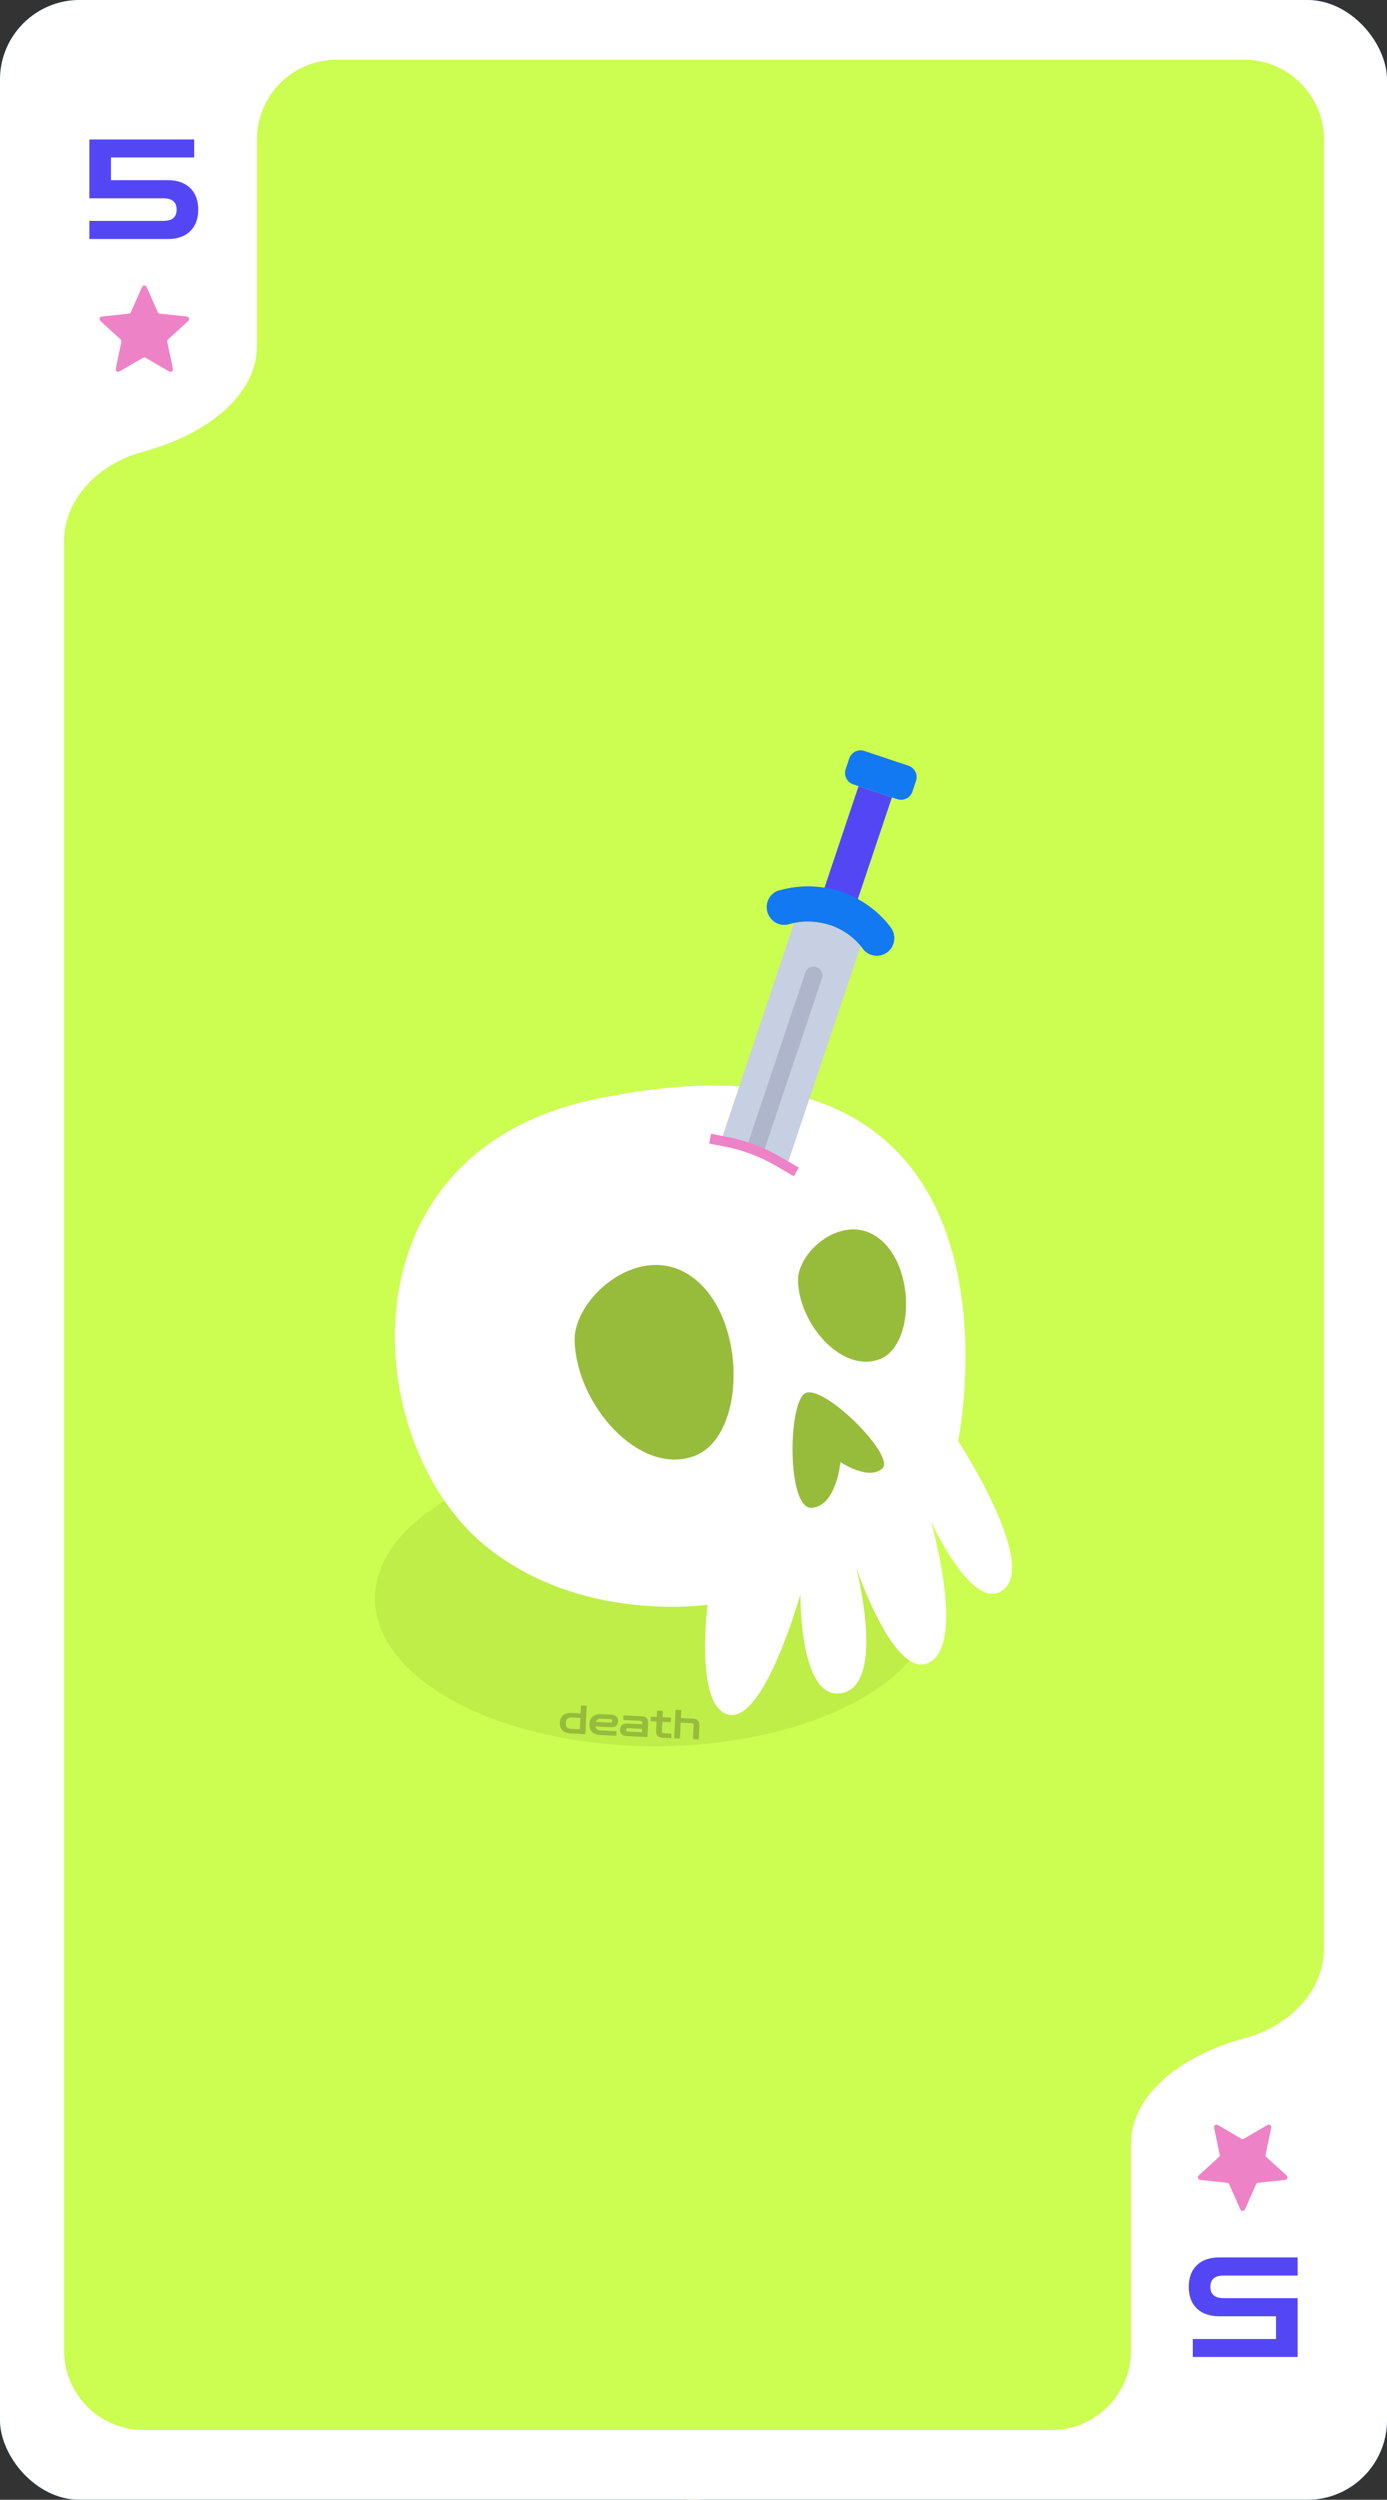 <svg width="418" height="753" viewBox="0 0 418 753" fill="none" xmlns="http://www.w3.org/2000/svg">
<rect x="0" y="0" width="418" height="753" fill="#333333" stroke="none"/>
<rect width="418" height="753" rx="24" fill="#1279F2"/>
<path d="M207.479 74.351C207.693 72.55 210.307 72.55 210.521 74.351L212.315 89.466C214.63 108.982 230.018 124.37 249.534 126.685L264.649 128.479C266.45 128.693 266.45 131.307 264.649 131.521L249.534 133.315C230.018 135.63 214.63 151.018 212.315 170.534L210.521 185.649C210.307 187.45 207.693 187.45 207.479 185.649L205.685 170.534C203.37 151.018 187.982 135.63 168.466 133.315L153.351 131.521C151.55 131.307 151.55 128.693 153.351 128.479L168.466 126.685C187.982 124.37 203.37 108.982 205.685 89.466L207.479 74.351Z" fill="#CCFD51"/>
<path d="M207.479 567.351C207.693 565.55 210.307 565.55 210.521 567.351L212.315 582.466C214.63 601.982 230.018 617.37 249.534 619.685L264.649 621.479C266.45 621.693 266.45 624.307 264.649 624.521L249.534 626.315C230.018 628.63 214.63 644.018 212.315 663.534L210.521 678.649C210.307 680.45 207.693 680.45 207.479 678.649L205.685 663.534C203.37 644.018 187.982 628.63 168.466 626.315L153.351 624.521C151.55 624.307 151.55 621.693 153.351 621.479L168.466 619.685C187.982 617.37 203.37 601.982 205.685 582.466L207.479 567.351Z" fill="#CCFD51"/>
<path d="M322.577 231L311.109 257.672L280.332 261.402L307.049 277.61L307.921 286.12C279.184 269.608 237.67 259.892 182.117 264.283L169.323 262.171L154.034 237.908L154.351 263.038L123.157 273.423L158.054 276.306L163.024 297.646L173.858 273.779L185.206 272.042C314.491 285.959 361.062 401.39 234.561 403.206L237.869 379.456L261.161 351.836L228.62 336.063L209.468 305.444L184.356 331.424L181.742 332.074C40.672 315.307 25.9 404.639 108.64 449.896L101.074 457.912L71.248 448.87L92.181 473.764L82.596 500.632L105.649 480.95L135.455 492.381L116.205 464.664L119.178 455.169C158.744 473.267 216.684 481.803 290.612 468.256C137.847 489.344 59.83 381.115 151.637 344.634L166.234 371.957L163.699 407.947L199.329 401.648L211.529 406.584C349.852 471.405 400.05 353.571 320.438 294.293L329.549 280.256L359 269.832L332.441 260.475L322.577 231.001V231ZM67.88 262.211L70.95 278.696L58.611 292.594L75.862 290.541L86.993 305.288L87.428 286.671L103.133 275.359L82.081 274.273L67.88 262.211ZM295.127 450.784L304.158 483.418L284.273 509.358L315.703 501.343L337.054 523L335.45 490.525L357.77 471.336L325.072 472.323L295.126 450.784L295.127 450.784Z" fill="#5347F5"/>
<path d="M322.577 231L311.109 257.672L280.332 261.402L307.049 277.61L307.921 286.12C279.184 269.608 237.67 259.892 182.117 264.283L169.323 262.171L154.034 237.908L154.351 263.038L123.157 273.423L158.054 276.306L163.024 297.646L173.858 273.779L185.206 272.042C314.491 285.959 361.062 401.39 234.561 403.206L237.869 379.456L261.161 351.836L228.62 336.063L209.468 305.444L184.356 331.424L181.742 332.074C40.672 315.307 25.9 404.639 108.64 449.896L101.074 457.912L71.248 448.87L92.181 473.764L82.596 500.632L105.649 480.95L135.455 492.381L116.205 464.664L119.178 455.169C158.744 473.267 216.684 481.803 290.612 468.256C137.847 489.344 59.83 381.115 151.637 344.634L166.234 371.957L163.699 407.947L199.329 401.648L211.529 406.584C349.852 471.405 400.05 353.571 320.438 294.293L329.549 280.256L359 269.832L332.441 260.475L322.577 231.001V231ZM67.88 262.211L70.95 278.696L58.611 292.594L75.862 290.541L86.993 305.288L87.428 286.671L103.133 275.359L82.081 274.273L67.88 262.211ZM295.127 450.784L304.158 483.418L284.273 509.358L315.703 501.343L337.054 523L335.45 490.525L357.77 471.336L325.072 472.323L295.126 450.784L295.127 450.784Z" fill="#EE82C7"/>
<path d="M295.491 213.409L288.829 241.667L259.167 250.685L288.293 262.007L290.629 270.236C259.462 258.966 216.891 256.606 162.944 270.577L149.979 270.719L130.708 249.479L135.384 274.173L106.467 289.816L141.335 286.596L149.936 306.748L156.46 281.363L167.335 277.681C297.072 268.937 362.979 374.527 238.716 398.282L237.85 374.319L255.991 343.074L221.206 333.191L197.028 306.363L176.808 336.309L174.347 337.404C32.509 345.387 33.474 435.927 122.815 466.129L116.756 475.337L85.813 471.611L110.751 492.492L105.977 520.616L125.263 497.23L156.601 503.312L132.83 479.359L134.109 469.492C176.216 480.444 234.759 478.789 305.211 452.611C158.429 499.906 62.803 406.869 146.881 355L166.001 379.372L169.754 415.256L203.748 402.866L216.62 405.608C364.098 445.425 393.071 320.664 304.375 276.112L310.91 260.706L338.104 245.326L310.323 240.723L295.491 213.41L295.491 213.409ZM50.083 288.373L55.97 304.075L46.231 319.904L62.864 314.887L76.386 327.477L73.582 309.067L87.084 295.2L66.163 297.786L50.083 288.373ZM306.623 434.62L321.184 465.19L306.106 494.19L335.667 480.838L360.453 498.459L353.235 466.756L371.883 443.982L339.853 450.632L306.623 434.621L306.623 434.62Z" fill="#5347F5"/>
<line x1="208" y1="113" x2="208" stroke="#CCFD51" stroke-width="2"/>
<line x1="210" y1="113" x2="210" stroke="#CCFD51" stroke-width="2"/>
<line y1="-1" x2="113" y2="-1" transform="matrix(0 1 1 0 209 640)" stroke="#CCFD51" stroke-width="2"/>
<line y1="-1" x2="113" y2="-1" transform="matrix(0 1 1 0 211 640)" stroke="#CCFD51" stroke-width="2"/>
<line y1="-1" x2="113" y2="-1" transform="matrix(0 1 1 0 209 145)" stroke="#CCFD51" stroke-width="2"/>
<line y1="-1" x2="113" y2="-1" transform="matrix(0 1 1 0 211 145)" stroke="#CCFD51" stroke-width="2"/>
<line y1="-1" x2="113" y2="-1" transform="matrix(0 1 1 0 209 495)" stroke="#CCFD51" stroke-width="2"/>
<line y1="-1" x2="113" y2="-1" transform="matrix(0 1 1 0 211 495)" stroke="#CCFD51" stroke-width="2"/>
<path d="M76.625 359.094V356.156C76.625 355.302 76.906 354.594 77.469 354.031C78.031 353.469 78.74 353.188 79.594 353.188H119.25C120.104 353.188 120.812 353.469 121.375 354.031C121.938 354.594 122.219 355.302 122.219 356.156V359.094C122.219 359.948 121.938 360.656 121.375 361.219C120.812 361.76 120.104 362.031 119.25 362.031H105.312V395.125C105.312 395.938 105.021 396.625 104.438 397.188C103.875 397.729 103.188 398 102.375 398H96.469C95.656 398 94.958 397.729 94.375 397.188C93.812 396.625 93.531 395.938 93.531 395.125V362.031H79.594C78.74 362.031 78.031 361.76 77.469 361.219C76.906 360.656 76.625 359.948 76.625 359.094ZM127.344 395V356.094C127.344 355.281 127.635 354.594 128.219 354.031C128.802 353.469 129.5 353.188 130.312 353.188H166.344C167.156 353.188 167.844 353.479 168.406 354.062C168.99 354.646 169.281 355.344 169.281 356.156V359.094C169.281 359.906 168.99 360.604 168.406 361.188C167.844 361.75 167.156 362.031 166.344 362.031H139.125V371.125H162.562C163.375 371.125 164.062 371.417 164.625 372C165.208 372.562 165.5 373.25 165.5 374.062V377C165.5 377.812 165.208 378.51 164.625 379.094C164.062 379.656 163.375 379.938 162.562 379.938H139.125V389.156H166.281C167.073 389.156 167.75 389.438 168.312 390C168.875 390.562 169.156 391.25 169.156 392.062V395.062C169.156 395.875 168.865 396.573 168.281 397.156C167.698 397.719 167 398 166.188 398H130.312C129.5 398 128.802 397.719 128.219 397.156C127.635 396.573 127.344 395.854 127.344 395ZM221.562 396.656C221.562 397.552 221.031 398 219.969 398H212.469C211.677 398 210.802 397.719 209.844 397.156C208.906 396.573 208.188 395.875 207.688 395.062L202.375 386.75C200.188 383.333 197.542 381.625 194.438 381.625H186.812V395.062C186.812 395.875 186.521 396.573 185.938 397.156C185.375 397.719 184.688 398 183.875 398H178C177.188 398 176.49 397.719 175.906 397.156C175.323 396.573 175.031 395.875 175.031 395.062V356.156C175.031 355.344 175.312 354.646 175.875 354.062C176.438 353.479 177.125 353.188 177.938 353.188H203.719C208.49 353.188 212.396 354.469 215.438 357.031C218.5 359.594 220.031 363.052 220.031 367.406C220.031 373.469 216.104 377.271 208.25 378.812C209.5 379.271 210.656 380.062 211.719 381.188C212.781 382.292 214 383.906 215.375 386.031L221.062 395.062C221.396 395.646 221.562 396.177 221.562 396.656ZM186.812 372.781H200.125C202.271 372.781 204.156 372.354 205.781 371.5C207.427 370.646 208.25 369.281 208.25 367.406C208.25 365.531 207.427 364.167 205.781 363.312C204.156 362.458 202.271 362.031 200.125 362.031H186.812V372.781ZM226.781 395V356.219C226.781 355.365 227.062 354.646 227.625 354.062C228.188 353.479 228.875 353.188 229.688 353.188H242.406C243.219 353.188 243.99 353.479 244.719 354.062C245.448 354.646 245.938 355.344 246.188 356.156L255.406 382.844L264.625 356.156C264.875 355.344 265.365 354.646 266.094 354.062C266.823 353.479 267.594 353.188 268.406 353.188H281.125C281.938 353.188 282.615 353.479 283.156 354.062C283.719 354.646 284 355.365 284 356.219V395C284 395.854 283.708 396.573 283.125 397.156C282.562 397.719 281.875 398 281.062 398H275.438C274.625 398 273.927 397.719 273.344 397.156C272.781 396.573 272.5 395.854 272.5 395V364.469L261.469 395.188C261.177 395.958 260.667 396.625 259.938 397.188C259.208 397.729 258.438 398 257.625 398H253.156C252.344 398 251.573 397.729 250.844 397.188C250.135 396.625 249.625 395.958 249.312 395.188L238.312 364.469V395C238.312 395.854 238.021 396.573 237.438 397.156C236.875 397.719 236.188 398 235.375 398H229.75C228.938 398 228.24 397.719 227.656 397.156C227.073 396.573 226.781 395.854 226.781 395ZM311.375 364.094C311.125 363.74 311 363.323 311 362.844C311 362.365 311.344 361.833 312.031 361.25L319.656 354.688C320.76 353.708 322.292 353.208 324.25 353.188H328.844C329.698 353.188 330.417 353.479 331 354.062C331.583 354.646 331.875 355.344 331.875 356.156V395.062C331.875 395.875 331.573 396.573 330.969 397.156C330.365 397.719 329.656 398 328.844 398H323.031C322.219 398 321.521 397.729 320.938 397.188C320.375 396.625 320.094 395.938 320.094 395.125V364.906L316.5 367.531C316.083 367.823 315.604 367.917 315.062 367.812C314.521 367.708 314.083 367.469 313.75 367.094L311.375 364.094Z" fill="#CCFD51"/>
<rect x="418" y="753" width="418" height="753" rx="24" transform="rotate(180 418 753)" fill="white"/>
<path d="M375.616 664.595C375.262 665.396 375.085 665.796 374.839 665.92C374.625 666.027 374.374 666.027 374.161 665.92C373.915 665.796 373.738 665.396 373.384 664.595L370.569 658.218C370.465 657.981 370.412 657.863 370.331 657.772C370.26 657.692 370.173 657.628 370.075 657.584C369.965 657.534 369.837 657.521 369.582 657.493L362.705 656.761C361.842 656.669 361.41 656.623 361.218 656.424C361.051 656.252 360.973 656.011 361.008 655.773C361.048 655.498 361.371 655.205 362.015 654.618L367.152 649.943C367.343 649.77 367.438 649.683 367.499 649.578C367.552 649.484 367.586 649.38 367.597 649.273C367.609 649.152 367.583 649.025 367.53 648.771L366.095 641.941C365.915 641.083 365.824 640.655 365.952 640.409C366.062 640.195 366.266 640.046 366.501 640.006C366.772 639.96 367.148 640.179 367.9 640.617L373.89 644.105C374.112 644.235 374.223 644.299 374.341 644.325C374.446 644.347 374.554 644.347 374.659 644.325C374.777 644.299 374.888 644.235 375.11 644.105L381.1 640.617C381.852 640.179 382.228 639.96 382.499 640.006C382.734 640.046 382.937 640.195 383.048 640.409C383.175 640.655 383.085 641.083 382.905 641.941L381.47 648.771C381.417 649.025 381.391 649.152 381.403 649.273C381.414 649.38 381.448 649.484 381.501 649.578C381.562 649.683 381.657 649.77 381.848 649.943L386.984 654.618C387.629 655.205 387.952 655.498 387.992 655.773C388.027 656.011 387.949 656.252 387.782 656.424C387.59 656.623 387.158 656.669 386.295 656.761L379.418 657.493C379.163 657.521 379.035 657.534 378.925 657.584C378.827 657.628 378.74 657.692 378.668 657.772C378.588 657.863 378.535 657.981 378.431 658.218L375.616 664.595Z" fill="#EE82C7"/>
<path d="M391.06 680V685.46H368.758C366.098 685.46 364.768 686.594 364.768 688.862C364.768 691.13 366.098 692.264 368.758 692.264H391.06V709.988H359.476V704.57H384.55V697.724H367.456C364.544 697.724 362.29 696.94 360.694 695.372C359.07 693.804 358.258 691.634 358.258 688.862C358.258 686.09 359.07 683.92 360.694 682.352C362.29 680.784 364.544 680 367.456 680H391.06Z" fill="#5347F5"/>
<path d="M42.385 87.405C42.738 86.604 42.915 86.204 43.161 86.08C43.374 85.973 43.626 85.973 43.839 86.08C44.085 86.204 44.262 86.604 44.616 87.405L47.431 93.782C47.535 94.019 47.588 94.137 47.669 94.228C47.74 94.308 47.828 94.372 47.925 94.416C48.035 94.466 48.163 94.479 48.418 94.507L55.295 95.239C56.158 95.331 56.59 95.377 56.782 95.576C56.949 95.748 57.027 95.989 56.992 96.227C56.952 96.502 56.629 96.795 55.984 97.382L50.848 102.057C50.657 102.23 50.562 102.317 50.501 102.422C50.448 102.516 50.414 102.62 50.403 102.727C50.391 102.848 50.417 102.975 50.471 103.229L51.905 110.059C52.085 110.917 52.175 111.345 52.048 111.591C51.938 111.805 51.734 111.954 51.499 111.994C51.228 112.04 50.852 111.821 50.1 111.383L44.11 107.895C43.888 107.765 43.777 107.701 43.659 107.675C43.554 107.653 43.446 107.653 43.341 107.675C43.223 107.701 43.112 107.765 42.89 107.895L36.9 111.383C36.148 111.821 35.772 112.04 35.501 111.994C35.266 111.954 35.062 111.805 34.952 111.591C34.825 111.345 34.915 110.917 35.095 110.059L36.529 103.229C36.583 102.975 36.609 102.848 36.597 102.727C36.586 102.62 36.552 102.516 36.499 102.422C36.438 102.317 36.343 102.23 36.152 102.057L31.016 97.382C30.371 96.795 30.048 96.502 30.008 96.227C29.973 95.989 30.051 95.748 30.218 95.576C30.41 95.377 30.842 95.331 31.705 95.239L38.582 94.507C38.837 94.479 38.965 94.466 39.075 94.416C39.173 94.372 39.26 94.308 39.332 94.228C39.412 94.137 39.465 94.019 39.569 93.782L42.385 87.405Z" fill="#EE82C7"/>
<path d="M26.94 72V66.54H49.242C51.902 66.54 53.232 65.406 53.232 63.138C53.232 60.87 51.902 59.736 49.242 59.736H26.94V42.012H58.524V47.43H33.45V54.276H50.544C53.456 54.276 55.71 55.06 57.306 56.628C58.93 58.196 59.742 60.366 59.742 63.138C59.742 65.91 58.93 68.08 57.306 69.648C55.71 71.216 53.456 72 50.544 72H26.94Z" fill="#5347F5"/>
<path fill-rule="evenodd" clip-rule="evenodd" d="M43.303 732C30.048 732 19.303 721.255 19.303 708V375V163.091C19.303 149.879 30.177 139.556 42.936 136.125C63.28 130.654 77.438 118.466 77.438 104.308V42C77.438 28.745 88.183 18 101.438 18H375C388.255 18 399 28.745 399 42V375V586.909C399 600.121 388.126 610.444 375.367 613.875C355.023 619.346 340.865 631.534 340.865 645.692V708C340.865 721.255 330.119 732 316.865 732H43.303Z" fill="#CCFD51"/>
<ellipse cx="197.5" cy="481.499" rx="84.5" ry="44.5" fill="#BFEE49"/>
<path fill-rule="evenodd" clip-rule="evenodd" d="M179.357 331.093C101.63 347.418 108.837 434.584 145.85 465.289C174.731 489.243 213.26 483.384 213.26 483.384C213.26 483.384 209.184 514.718 219.843 516.555C230.496 518.392 241.209 480.266 241.209 480.266C241.209 480.266 240.854 512.989 253.981 509.959C267.107 506.922 257.99 472.06 257.99 472.06C257.99 472.06 269.708 506.975 280.368 500.613C291.027 494.258 280.542 458.27 280.542 458.27C280.542 458.27 293.689 487.185 302.86 478.449C312.031 469.714 288.755 434.061 288.755 434.061C288.755 434.061 316.054 302.386 179.357 331.093Z" fill="white"/>
<path fill-rule="evenodd" clip-rule="evenodd" d="M242.34 419.886C237.433 423.935 237.245 454.707 244.653 454.204C252.061 453.695 253.288 440.428 253.288 440.428C253.288 440.428 261.876 446.173 265.945 442.285C270.015 438.396 247.248 415.837 242.34 419.886Z" fill="#97BC3C"/>
<path fill-rule="evenodd" clip-rule="evenodd" d="M206.816 383.511C191.531 374.648 172.806 391.475 173.175 403.884C173.751 423.185 192.53 444.511 209.042 438.665C225.561 432.813 225.339 394.251 206.816 383.511Z" fill="#97BC3C"/>
<path fill-rule="evenodd" clip-rule="evenodd" d="M263.362 372.011C252.971 365.984 240.24 377.428 240.488 385.862C240.883 398.989 253.648 413.489 264.877 409.514C276.107 405.538 275.959 379.312 263.362 372.011Z" fill="#97BC3C"/>
<path d="M268.801 240.186L258.742 236.81L247.772 269.5L257.831 272.875L268.801 240.186Z" fill="#5347F5"/>
<path d="M260.504 226.208L273.791 230.667C275.677 231.3 276.693 233.342 276.06 235.228L274.976 238.456C274.343 240.342 272.302 241.358 270.415 240.725L257.129 236.266C255.243 235.633 254.227 233.592 254.86 231.705L255.943 228.477C256.576 226.591 258.618 225.575 260.504 226.208Z" fill="#1279F2"/>
<path d="M253.516 268.627L253.715 268.693C259.603 270.714 264.723 274.449 268.403 279.299C270.482 282.039 269.575 285.987 266.447 287.419C264.206 288.444 261.523 287.812 260.059 285.83C257.648 282.567 254.278 280.104 250.272 278.729C246.055 277.364 241.755 277.239 237.699 278.41C235.33 279.092 232.814 277.929 231.674 275.739L231.669 275.729C230.151 272.816 231.59 269.136 234.748 268.229C240.849 266.474 247.426 266.583 253.516 268.627Z" fill="#1279F2"/>
<path d="M250.271 278.729C246.601 277.543 242.876 277.353 239.298 278.08L215.741 348.277L218.183 374.346L235.857 355.027L259.353 285.014C257.004 282.175 253.921 279.982 250.271 278.729Z" fill="#C7CFE3"/>
<path d="M246.051 291.302C247.439 291.767 248.188 293.272 247.722 294.66L230.212 346.837C229.746 348.225 228.242 348.974 226.854 348.508C225.466 348.042 224.717 346.538 225.183 345.15L242.693 292.972C243.159 291.584 244.663 290.836 246.051 291.302Z" fill="#AFB5CB"/>
<ellipse cx="221.284" cy="359.847" rx="23" ry="15" transform="rotate(16.285 221.284 359.847)" fill="white"/>
<path d="M214 342.999L218.741 343.911C224.209 344.963 229.462 346.92 234.285 349.702L240 352.999" stroke="#EE82C7" stroke-width="3"/>
<path d="M176.418 522.369L174.68 522.288L175.083 513.717L176.821 513.799L176.418 522.369ZM176.118 522.355L171.983 522.161C170.912 522.11 170.089 521.807 169.515 521.252C168.94 520.696 168.676 519.919 168.723 518.92C168.771 517.913 169.107 517.16 169.731 516.661C170.355 516.162 171.202 515.937 172.273 515.988L176.289 516.177L176.224 517.555L172.208 517.366C171.689 517.342 171.283 517.467 170.989 517.741C170.705 518.008 170.549 518.429 170.521 519.005C170.495 519.572 170.611 520.006 170.869 520.306C171.135 520.599 171.528 520.758 172.048 520.782L176.183 520.977L176.118 522.355ZM180.9 522.64C179.829 522.59 179.006 522.287 178.432 521.731C177.858 521.168 177.595 520.371 177.643 519.34C177.692 518.301 178.029 517.532 178.653 517.033C179.277 516.525 180.125 516.297 181.196 516.347L184.193 516.488C184.896 516.522 185.423 516.715 185.775 517.068C186.135 517.413 186.301 517.893 186.272 518.508C186.213 519.763 185.46 520.356 184.014 520.288L179.483 520.075C179.616 520.826 180.11 521.222 180.965 521.262L185.819 521.49L185.754 522.869L180.9 522.64ZM181.131 517.726C180.308 517.687 179.784 518.011 179.56 518.697L183.995 518.906C184.155 518.913 184.281 518.871 184.373 518.779C184.473 518.688 184.528 518.559 184.536 518.391C184.551 518.055 184.387 517.879 184.044 517.863L181.131 517.726ZM188.792 522.952C188.144 522.921 187.657 522.734 187.328 522.39C187 522.047 186.85 521.571 186.879 520.964C186.907 520.364 187.101 519.909 187.46 519.598C187.819 519.286 188.322 519.146 188.969 519.176L193.572 519.393L193.586 519.105C193.609 518.617 193.381 518.362 192.901 518.34L187.819 518.101L187.884 516.722L193.421 516.983C194.149 517.017 194.656 517.209 194.944 517.559C195.232 517.901 195.362 518.372 195.334 518.971L195.133 523.25L188.792 522.952ZM189.168 521.588L193.459 521.79L193.507 520.771L189.216 520.569C189.064 520.562 188.942 520.604 188.85 520.696C188.766 520.78 188.72 520.898 188.713 521.05C188.706 521.202 188.74 521.328 188.815 521.427C188.899 521.527 189.016 521.581 189.168 521.588ZM199.668 523.464C198.973 523.431 198.469 523.235 198.158 522.876C197.847 522.509 197.705 522.042 197.731 521.474L197.868 518.574L196.082 518.49L196.147 517.111L197.933 517.195L198.022 515.301L199.76 515.383L199.671 517.277L202.236 517.398L202.171 518.776L199.606 518.655L199.48 521.34C199.457 521.828 199.685 522.083 200.164 522.106L202.346 522.208L202.281 523.587L199.668 523.464ZM203.175 523.629L203.578 515.058L205.316 515.14L205.203 517.537L208.847 517.709C209.551 517.742 210.054 517.942 210.357 518.308C210.668 518.668 210.811 519.131 210.784 519.698L210.583 523.977L208.844 523.896L209.036 519.82C209.059 519.341 208.83 519.09 208.351 519.067L205.138 518.916L204.913 523.711L203.175 523.629Z" fill="#97BC3C"/>
</svg>
